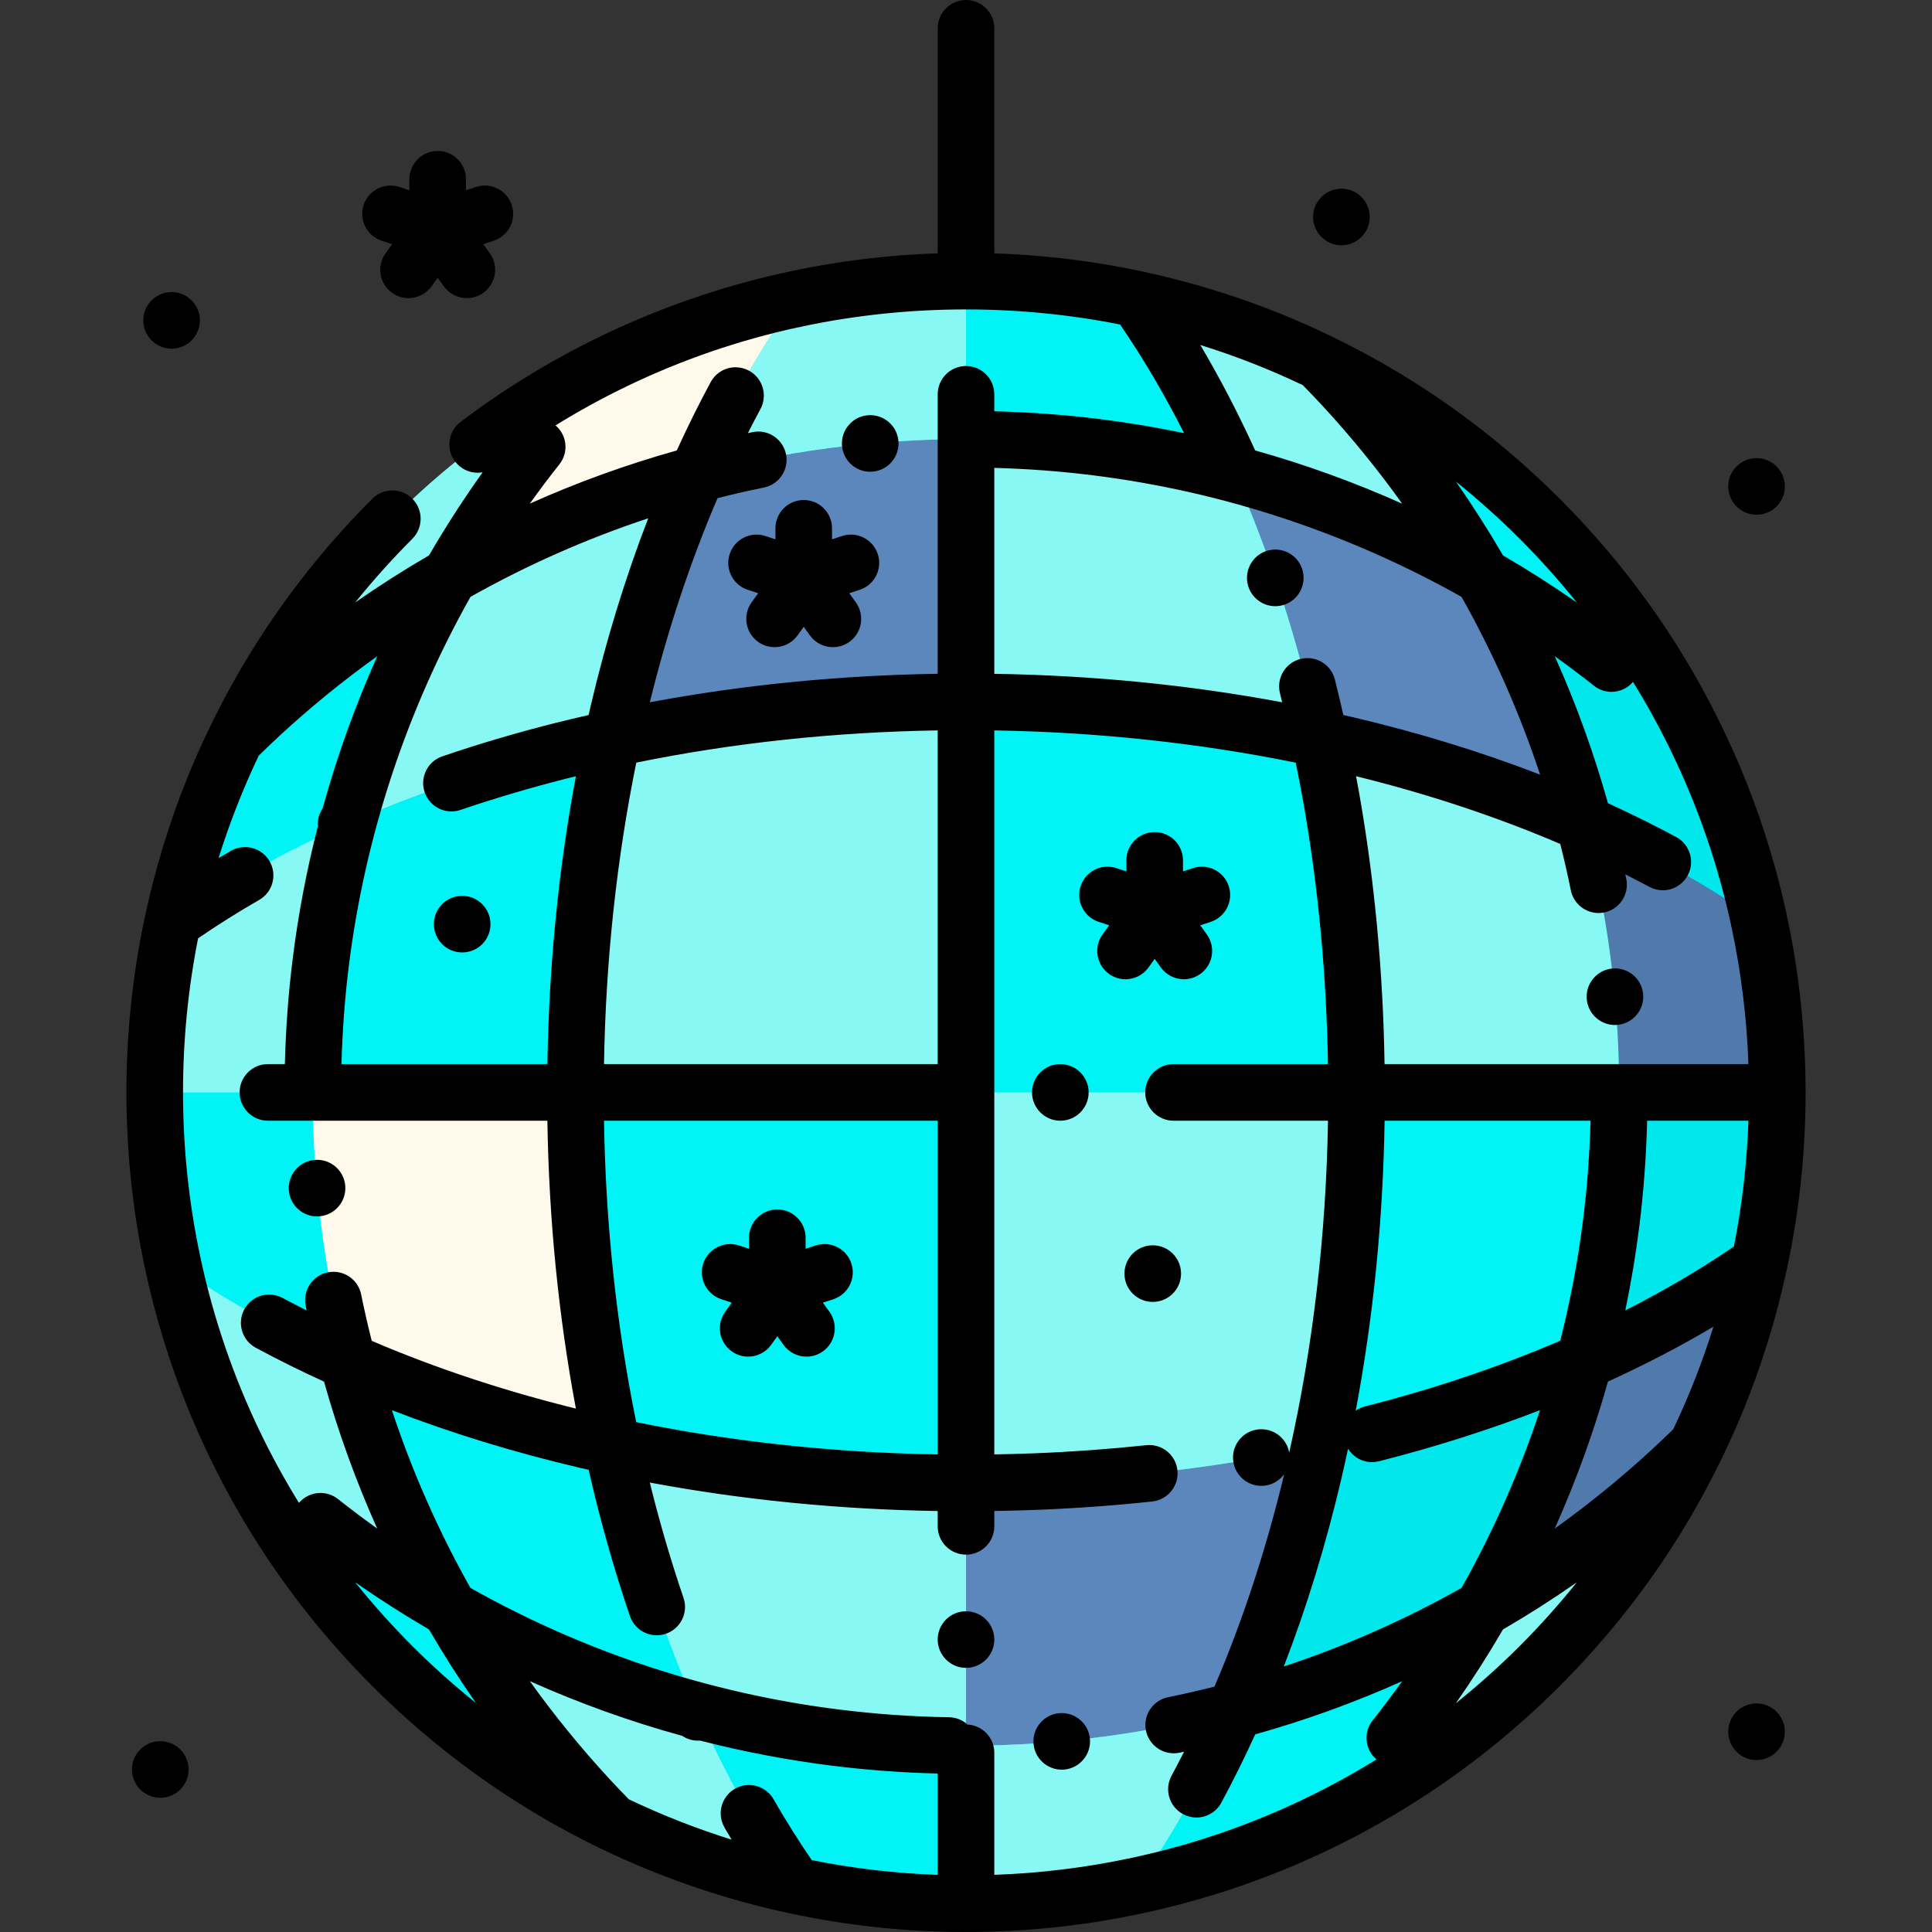 <?xml version="1.0" encoding="iso-8859-1"?>
<!-- Generator: Adobe Illustrator 19.0.0, SVG Export Plug-In . SVG Version: 6.00 Build 0)  -->
<svg version="1.1" id="Capa_1" xmlns="http://www.w3.org/2000/svg" xmlns:xlink="http://www.w3.org/1999/xlink" x="0px" y="0px"
	 viewBox="0 0 512 512" style="enable-background:new 0 0 512 512;" xml:space="preserve">
<rect x="0" y="0" width="512" height="512" fill="#333333" stroke="none"/>
<circle style="fill:#00F4F5;" cx="256.001" cy="289.5" r="215"/>
<path style="fill:#FFF9EB;" d="M152.501,289.5H82.869c0,24.641,3.252,48.519,9.316,71.248c21.236,9.394,44.807,17.004,70.099,22.469
	C155.961,353.958,152.501,322.408,152.501,289.5z"/>
<path style="fill:#00E7EC;" d="M419.817,360.748c17.066-7.549,32.635-16.238,46.364-25.895c3.208-14.935,4.82-30.144,4.82-45.354
	h-41.868C429.133,314.141,425.881,338.019,419.817,360.748z"/>
<path style="fill:#87F8F4;" d="M184.753,125.684c-23.206,6.191-45.21,15.322-65.579,26.989
	c-11.667,20.37-20.798,42.373-26.989,65.579c21.236-9.394,44.807-17.004,70.099-22.469
	C167.749,170.49,175.359,146.92,184.753,125.684z"/>
<path style="fill:#5C87BD;" d="M256.001,393v69.632c24.641,0,48.519-3.252,71.248-9.316c9.394-21.236,17.004-44.807,22.469-70.099
	C320.459,389.54,288.909,393,256.001,393z"/>
<path style="fill:#00E7EC;" d="M327.249,453.316c23.206-6.191,45.21-15.322,65.579-26.989
	c11.667-20.369,20.798-42.373,26.989-65.579c-21.236,9.394-44.807,17.004-70.099,22.469
	C344.253,408.51,336.643,432.08,327.249,453.316z"/>
<g>
	<path style="fill:#87F8F4;" d="M162.284,383.217c5.465,25.292,13.075,48.863,22.469,70.099c22.729,6.064,46.607,9.316,71.248,9.316
		V393C223.093,393,191.543,389.54,162.284,383.217z"/>
	<path style="fill:#87F8F4;" d="M256.001,393c32.908,0,64.458-3.46,93.717-9.783c6.322-29.259,9.783-60.809,9.783-93.717h-103.5V393
		z"/>
	<path style="fill:#87F8F4;" d="M256.001,186c-32.908,0-64.458,3.46-93.717,9.783c-6.322,29.259-9.783,60.809-9.783,93.717h103.5
		V186z"/>
	<path style="fill:#87F8F4;" d="M359.501,289.5h69.632c0-24.641-3.252-48.519-9.316-71.248
		c-21.236-9.394-44.807-17.004-70.099-22.469C356.041,225.042,359.501,256.592,359.501,289.5z"/>
	<path style="fill:#87F8F4;" d="M349.718,195.783c-5.465-25.292-13.075-48.863-22.469-70.099
		c-22.729-6.064-46.607-9.316-71.248-9.316V186C288.909,186,320.459,189.46,349.718,195.783z"/>
</g>
<g>
	<path style="fill:#5C87BD;" d="M419.817,218.252c-6.191-23.206-15.322-45.209-26.989-65.579
		c-20.369-11.667-42.373-20.798-65.579-26.989c9.394,21.236,17.004,44.807,22.469,70.099
		C375.011,201.248,398.581,208.858,419.817,218.252z"/>
	<path style="fill:#5C87BD;" d="M256.001,186v-69.632c-24.641,0-48.519,3.252-71.248,9.316
		c-9.394,21.236-17.004,44.807-22.469,70.099C191.543,189.46,223.093,186,256.001,186z"/>
</g>
<g>
	<path style="fill:#87F8F4;" d="M256.001,462.632V504.5c15.21,0,30.419-1.612,45.354-4.82c9.657-13.729,18.346-29.298,25.895-46.364
		C304.52,459.38,280.642,462.632,256.001,462.632z"/>
	<path style="fill:#87F8F4;" d="M119.174,426.327c11.873,20.728,26.353,39.771,43.005,56.671
		c15.563,7.546,31.843,13.11,48.469,16.682c-9.657-13.729-18.345-29.298-25.895-46.364
		C161.547,447.125,139.543,437.995,119.174,426.327z"/>
</g>
<path style="fill:#517AAC;" d="M429.133,289.5h41.868c0-15.21-1.612-30.419-4.82-45.354c-13.728-9.657-29.298-18.346-46.364-25.895
	C425.881,240.981,429.133,264.859,429.133,289.5z"/>
<path style="fill:#87F8F4;" d="M349.823,482.999c21.031-10.198,40.749-24.013,58.206-41.471
	c17.458-17.458,31.273-37.175,41.471-58.206c-16.9,16.652-35.943,31.132-56.671,43.005
	C380.955,447.055,366.475,466.099,349.823,482.999z"/>
<path style="fill:#517AAC;" d="M419.817,360.748c-6.191,23.206-15.322,45.21-26.989,65.579
	c20.728-11.873,39.771-26.353,56.671-43.005c7.546-15.563,13.11-31.843,16.682-48.469
	C452.453,344.51,436.883,353.199,419.817,360.748z"/>
<g>
	<path style="fill:#87F8F4;" d="M92.185,360.748c-17.066-7.549-32.635-16.238-46.364-25.895
		c3.571,16.625,9.135,32.906,16.682,48.469c16.9,16.652,35.943,31.132,56.671,43.005C107.506,405.958,98.376,383.954,92.185,360.748
		z"/>
	<path style="fill:#87F8F4;" d="M392.828,152.673c-11.873-20.728-26.353-39.771-43.005-56.671
		c-15.563-7.546-31.843-13.11-48.469-16.682c9.657,13.729,18.346,29.298,25.895,46.364
		C350.455,131.875,372.459,141.005,392.828,152.673z"/>
</g>
<path style="fill:#00E7EC;" d="M419.817,218.252c17.066,7.549,32.635,16.238,46.364,25.895
	c-3.571-16.625-9.135-32.906-16.682-48.469c-16.9-16.652-35.943-31.132-56.671-43.005
	C404.496,173.042,413.626,195.046,419.817,218.252z"/>
<g>
	<path style="fill:#87F8F4;" d="M210.647,79.32c-9.657,13.729-18.345,29.298-25.895,46.364c22.729-6.064,46.607-9.316,71.248-9.316
		v-41.86C240.792,74.508,225.582,76.112,210.647,79.32z"/>
	<path style="fill:#87F8F4;" d="M92.185,218.252c-17.066,7.549-32.635,16.238-46.364,25.895c-3.208,14.934-4.82,30.143-4.82,45.353
		h41.868C82.869,264.859,86.121,240.981,92.185,218.252z"/>
	<path style="fill:#87F8F4;" d="M162.179,96.001c-21.031,10.198-40.749,24.013-58.206,41.471
		C86.515,154.93,72.7,174.647,62.502,195.678c16.9-16.652,35.943-31.132,56.671-43.005
		C131.047,131.945,145.527,112.901,162.179,96.001z"/>
</g>
<path style="fill:#FFF9EB;" d="M184.753,125.684c7.549-17.066,16.238-32.635,25.895-46.364
	c-16.625,3.571-32.906,9.135-48.468,16.682c-16.652,16.9-31.133,35.943-43.005,56.671
	C139.543,141.005,161.547,131.875,184.753,125.684z"/>
<path d="M191.16,344.313l2.764,0.907l-1.74,2.417c-2.419,3.362-1.656,8.049,1.706,10.469c1.326,0.954,2.857,1.414,4.375,1.414
	c2.331,0,4.628-1.084,6.094-3.119l1.638-2.276l1.638,2.276c1.466,2.036,3.763,3.119,6.094,3.119c1.517,0,3.049-0.46,4.375-1.414
	c3.362-2.42,4.125-7.106,1.706-10.469l-1.74-2.417l2.765-0.907c3.936-1.291,6.08-5.528,4.789-9.464
	c-1.291-3.937-5.53-6.079-9.464-4.79l-2.663,0.873v-2.913c0-4.143-3.358-7.5-7.5-7.5s-7.5,3.357-7.5,7.5v2.913l-2.663-0.873
	c-3.935-1.288-8.173,0.854-9.464,4.79C185.08,338.784,187.225,343.021,191.16,344.313z"/>
<path d="M304.366,256.393l1.638-2.275l1.638,2.276c1.466,2.036,3.763,3.119,6.094,3.119c1.517,0,3.049-0.46,4.375-1.414
	c3.362-2.42,4.125-7.106,1.706-10.469l-1.74-2.417l2.764-0.907c3.936-1.291,6.08-5.528,4.789-9.464
	c-1.291-3.937-5.529-6.08-9.464-4.79l-2.663,0.873v-2.913c0-4.143-3.358-7.5-7.5-7.5s-7.5,3.357-7.5,7.5v2.913l-2.663-0.873
	c-3.936-1.285-8.173,0.854-9.464,4.79c-1.291,3.936,0.854,8.173,4.789,9.464l2.766,0.907l-1.741,2.418
	c-2.419,3.361-1.656,8.049,1.706,10.468c1.326,0.954,2.857,1.414,4.375,1.414C300.604,259.513,302.9,258.429,304.366,256.393z"/>
<path d="M205.498,140.007v2.913l-2.663-0.873c-3.935-1.287-8.173,0.854-9.464,4.79c-1.291,3.936,0.854,8.173,4.789,9.464
	l2.764,0.907l-1.74,2.417c-2.419,3.362-1.656,8.049,1.706,10.469c1.326,0.954,2.857,1.414,4.375,1.414
	c2.331,0,4.628-1.084,6.094-3.119l1.638-2.276l1.638,2.276c1.466,2.036,3.763,3.119,6.094,3.119c1.517,0,3.049-0.46,4.375-1.414
	c3.362-2.42,4.125-7.106,1.706-10.469l-1.74-2.417l2.765-0.907c3.936-1.291,6.08-5.528,4.789-9.464
	c-1.291-3.937-5.53-6.078-9.464-4.79l-2.663,0.873v-2.913c0-4.143-3.358-7.5-7.5-7.5S205.498,135.864,205.498,140.007z"/>
<path d="M101.155,63.797l2.764,0.907l-1.74,2.417c-2.419,3.362-1.656,8.049,1.706,10.469c1.326,0.954,2.857,1.414,4.375,1.414
	c2.331,0,4.628-1.084,6.094-3.119l1.638-2.276l1.637,2.275c1.466,2.037,3.763,3.12,6.094,3.12c1.517,0,3.049-0.46,4.375-1.414
	c3.362-2.419,4.125-7.106,1.706-10.468l-1.74-2.418l2.765-0.907c3.936-1.291,6.08-5.528,4.789-9.464
	c-1.291-3.937-5.529-6.08-9.464-4.79l-2.663,0.873v-2.913c0-4.143-3.358-7.5-7.5-7.5s-7.5,3.357-7.5,7.5v2.913l-2.663-0.873
	c-3.936-1.285-8.173,0.854-9.464,4.79C95.075,58.269,97.22,62.506,101.155,63.797z"/>
<circle cx="465.501" cy="128.91" r="7.5"/>
<circle cx="465.501" cy="458.93" r="7.5"/>
<circle cx="42.475" cy="468.93" r="7.5"/>
<circle cx="122.481" cy="244.91" r="7.5"/>
<circle cx="45.471" cy="84.9" r="7.5"/>
<circle cx="355.491" cy="57.5" r="7.5"/>
<circle cx="305.491" cy="337.52" r="7.5"/>
<path d="M474.431,247.01c-2.729-14.09-6.84-27.97-12.229-41.24c-1.757-4.331-3.669-8.604-5.702-12.823
	c-0.126-0.321-0.277-0.633-0.449-0.937c-4.197-8.609-8.944-16.96-14.209-24.94c-8.25-12.489-17.84-24.229-28.51-34.899
	s-22.4-20.26-34.891-28.5c-7.979-5.271-16.328-10.02-24.936-14.217c-0.321-0.185-0.654-0.345-0.999-0.479
	c-4.199-2.022-8.453-3.925-12.764-5.674c-11.795-4.785-24.074-8.56-36.559-11.258c-0.09-0.022-0.181-0.037-0.271-0.056
	c-1.461-0.314-2.924-0.622-4.39-0.906c-11.521-2.236-23.268-3.545-35.02-3.939V7.5c0-4.143-3.357-7.5-7.5-7.5
	c-4.143,0-7.5,3.357-7.5,7.5v59.634c-13.348,0.444-26.575,2.077-39.566,4.879c-0.028,0.006-0.056,0.011-0.084,0.018
	c-7.657,1.654-15.233,3.706-22.7,6.169c-9.181,3.027-18.113,6.645-26.768,10.815c-0.281,0.115-0.554,0.249-0.82,0.398
	c-12.83,6.248-25.042,13.724-36.502,22.387c-3.3,2.49-3.95,7.2-1.46,10.5c1.43,1.89,3.61,2.979,5.99,2.979
	c0.447,0,0.887-0.046,1.319-0.123c-5.089,7.132-9.826,14.482-14.214,22.019c-6.676,3.886-13.201,8.044-19.554,12.476
	c4.711-5.849,9.752-11.486,15.138-16.872c2.921-2.93,2.921-7.689,0-10.609c-1.42-1.42-3.3-2.2-5.31-2.2c-1.99,0-3.87,0.78-5.29,2.19
	c0,0-0.01,0-0.01,0.01c-10.67,10.67-20.271,22.41-28.51,34.899c-5.261,7.975-10.01,16.318-14.207,24.921
	c-0.182,0.317-0.34,0.646-0.474,0.986c-2.028,4.209-3.937,8.472-5.689,12.793c-4.823,11.896-8.616,24.283-11.319,36.871
	c-0.016,0.077-0.038,0.152-0.051,0.23c-0.003,0.016-0.003,0.032-0.006,0.049c-0.291,1.362-0.58,2.725-0.844,4.091
	c-2.7,13.96-4.07,28.26-4.07,42.49c0,14.229,1.37,28.529,4.069,42.49c0.265,1.367,0.554,2.73,0.845,4.093
	c0.003,0.016,0.003,0.031,0.006,0.047c0.014,0.079,0.036,0.154,0.052,0.232c2.703,12.585,6.496,24.963,11.318,36.857
	c1.757,4.334,3.67,8.61,5.704,12.83c0.128,0.324,0.279,0.638,0.452,0.941c4.199,8.611,8.95,16.96,14.215,24.938
	c8.25,12.49,17.84,24.23,28.51,34.9c13.08,13.09,27.689,24.479,43.43,33.87c5.379,3.208,10.883,6.18,16.495,8.91
	c0.261,0.144,0.529,0.272,0.805,0.383c15.718,7.569,32.274,13.248,49.311,16.939c0.231,0.063,0.466,0.109,0.703,0.149
	c15.235,3.253,30.848,4.921,46.585,4.921c0.013,0,0.027-0.002,0.04-0.002V512c14.229,0,28.52-1.37,42.479-4.08
	c1.475-0.286,2.947-0.596,4.417-0.912c0.08-0.018,0.161-0.03,0.24-0.049c12.487-2.699,24.768-6.473,36.564-11.259
	c4.311-1.749,8.564-3.652,12.763-5.674c0.35-0.136,0.688-0.298,1.014-0.486c8.603-4.196,16.947-8.942,24.921-14.21
	c12.48-8.24,24.221-17.83,34.891-28.5s20.26-22.41,28.51-34.9c5.266-7.98,10.012-16.331,14.209-24.943
	c0.178-0.313,0.333-0.634,0.462-0.964c2.027-4.211,3.935-8.478,5.688-12.803c4.844-11.947,8.656-24.383,11.362-37.026
	c0.005-0.026,0.011-0.051,0.016-0.077c0.293-1.374,0.585-2.748,0.852-4.126c2.7-13.961,4.07-28.261,4.07-42.49
	C478.501,275.27,477.131,260.97,474.431,247.01z M402.73,142.779c5.395,5.396,10.443,11.045,15.16,16.907
	c-6.363-4.44-12.891-8.607-19.569-12.495c-3.888-6.679-8.05-13.208-12.484-19.565C391.693,132.341,397.338,137.387,402.73,142.779z
	 M387.327,158.182c8.432,14.991,15.411,30.763,20.815,47.107c-15.691-6.065-32.33-11.175-49.792-15.269
	c-0.78-0.183-1.565-0.353-2.347-0.532c-0.722-3.168-1.465-6.32-2.253-9.428c-0.851-3.33-3.84-5.66-7.271-5.66
	c-0.62,0-1.239,0.08-1.85,0.23c-4,1.02-6.44,5.11-5.42,9.12c0.198,0.781,0.381,1.576,0.574,2.361
	c-24.633-4.609-50.193-7.133-76.284-7.545v-54.575c8.706,0.242,17.459,0.884,26.069,1.959
	C324.037,130.251,357.217,141.251,387.327,158.182z M345.256,102.068c1.76,1.795,3.523,3.641,5.255,5.512
	c0.03,0.04,0.06,0.069,0.1,0.109c7.552,8.188,14.555,16.807,20.99,25.792c-12.619-5.648-25.641-10.366-38.965-14.107
	c-4.479-9.814-9.335-19.171-14.548-27.956C327.392,94.323,336.468,97.876,345.256,102.068z M149.811,117.55
	c-0.229-1.894-1.142-3.592-2.582-4.82c5.745-3.554,11.634-6.809,17.652-9.761c0.422-0.16,0.827-0.359,1.214-0.594
	c14.453-6.972,29.635-12.199,45.329-15.612c0.52-0.054,1.027-0.167,1.518-0.325C226.948,83.502,241.351,82,256.001,82
	c13.87,0.002,27.531,1.356,40.834,3.997c6.069,8.865,11.741,18.492,16.954,28.782c-7.385-1.534-14.842-2.782-22.359-3.72
	c-9.199-1.146-18.578-1.83-27.93-2.068V104.5c0-4.141-3.36-7.5-7.5-7.5c-4.141,0-7.5,3.359-7.5,7.5v74.061
	c-26.11,0.407-51.655,2.94-76.292,7.554c4.701-19.061,10.714-37.216,17.952-54.104c4.066-1.027,8.159-1.966,12.279-2.802
	c4.051-0.82,6.681-4.78,5.86-8.83c-0.71-3.49-3.8-6.021-7.35-6.021c-0.5,0-1,0.061-1.49,0.16c-0.42,0.085-0.838,0.179-1.258,0.266
	c1.09-2.151,2.194-4.287,3.328-6.386c1.961-3.64,0.601-8.199-3.039-10.17c-1.091-0.58-2.32-0.899-3.551-0.899
	c-2.77,0-5.3,1.51-6.609,3.949c-3.156,5.848-6.144,11.89-8.977,18.098c-13.334,3.741-26.352,8.451-38.951,14.091
	c2.522-3.522,5.128-6.991,7.827-10.398C149.48,121.5,150.041,119.54,149.811,117.55z M160.068,282
	c0.446-27.459,3.361-54.362,8.554-79.897c25.673-5.238,52.438-8.098,79.879-8.539V282H160.068z M248.501,297v88.434
	c-27.459-0.445-54.363-3.36-79.901-8.554c-5.235-25.685-8.094-52.45-8.535-79.88H248.501z M124.684,158.17
	c14.991-8.433,30.762-15.41,47.105-20.814c-6.065,15.692-11.174,32.333-15.268,49.793c-0.183,0.778-0.353,1.563-0.531,2.343
	c-3.158,0.722-6.305,1.466-9.429,2.258c-10.01,2.54-19.88,5.46-29.34,8.689c-1.9,0.65-3.43,1.99-4.31,3.79
	c-0.881,1.8-1.011,3.83-0.37,5.73c1.04,3.03,3.89,5.08,7.1,5.08c0.82,0,1.64-0.141,2.42-0.41c9.04-3.07,18.46-5.86,28.01-8.29
	c0.061-0.021,0.12-0.03,0.181-0.04c0.783-0.199,1.574-0.384,2.36-0.579c-4.608,24.631-7.132,50.189-7.544,76.279H90.491
	c0.242-8.701,0.883-17.441,1.949-26.04l0.011-0.04C96.759,221.452,107.757,188.276,124.684,158.17z M84.931,395.649
	c-2.215,0-4.268,0.956-5.702,2.63c-3.563-5.766-6.83-11.689-9.794-17.753c-0.139-0.353-0.307-0.693-0.499-1.022
	c-7.013-14.55-12.288-29.892-15.719-45.77c-0.047-0.316-0.111-0.629-0.198-0.937c-2.974-14.08-4.515-28.57-4.518-43.298
	c0.002-13.872,1.356-27.536,3.999-40.842c5.128-3.512,10.545-6.93,16.191-10.168c1.73-1,2.98-2.61,3.5-4.551
	c0.521-1.93,0.261-3.949-0.739-5.689c-1.33-2.32-3.83-3.76-6.511-3.76c-1.3,0-2.59,0.34-3.729,0.989
	c-1.108,0.637-2.198,1.292-3.293,1.942c2.905-9.307,6.458-18.385,10.651-27.175c1.833-1.79,3.71-3.583,5.611-5.347
	c8.193-7.559,16.816-14.565,25.807-21.005c-5.844,13.057-10.688,26.545-14.489,40.354c-0.313,0.465-0.582,0.964-0.788,1.501
	c-0.406,1.054-0.558,2.162-0.476,3.256c-2.949,11.497-5.186,23.202-6.664,35.054c-1.156,9.194-1.84,18.577-2.078,27.94h-4.492
	c-4.141,0-7.5,3.359-7.5,7.5c0,4.13,3.359,7.5,7.5,7.5h74.061c0.406,26.117,2.939,51.659,7.554,76.293
	c-19.06-4.702-37.215-10.715-54.103-17.954c-1.028-4.069-1.967-8.166-2.802-12.29c-0.7-3.49-3.79-6.01-7.34-6.01
	c-0.5,0-1,0.05-1.5,0.149c-4.051,0.82-6.681,4.78-5.86,8.84v0.011c0.085,0.418,0.178,0.834,0.265,1.252
	c-2.148-1.088-4.28-2.19-6.375-3.322c-1.1-0.59-2.33-0.9-3.56-0.9c-2.76,0-5.29,1.511-6.6,3.94c-1.971,3.64-0.601,8.2,3.039,10.16
	c5.846,3.154,11.885,6.142,18.091,8.974c3.742,13.331,8.452,26.346,14.09,38.943c-3.516-2.519-6.979-5.122-10.381-7.817
	C88.241,396.21,86.631,395.649,84.931,395.649z M109.28,436.229c-5.399-5.399-10.451-11.052-15.172-16.917
	c6.361,4.439,12.889,8.606,19.566,12.493c3.876,6.659,8.024,13.167,12.442,19.504C120.255,446.593,114.622,441.571,109.28,436.229z
	 M248.501,496.862c-11.256-0.405-22.417-1.721-33.378-3.914c-3.514-5.134-6.919-10.534-10.131-16.138
	c-1.341-2.319-3.83-3.76-6.511-3.76c-1.31,0-2.59,0.34-3.729,1c-3.58,2.06-4.82,6.64-2.771,10.22c0,0,0,0.01,0,0.021
	c0.627,1.089,1.271,2.158,1.909,3.233c-9.318-2.914-18.426-6.49-27.253-10.699c-1.804-1.853-3.574-3.706-5.246-5.515
	c-7.554-8.189-14.556-16.808-20.992-25.793c13.065,5.847,26.563,10.695,40.382,14.498c1.212,0.811,2.654,1.276,4.171,1.276
	c0.177,0,0.352-0.015,0.528-0.027c11.506,2.954,23.22,5.194,35.082,6.676c9.21,1.147,18.6,1.83,27.94,2.069v26.853H248.501z
	 M362.19,461.45c0.229,1.895,1.144,3.594,2.587,4.823c-5.768,3.563-11.693,6.83-17.759,9.795c-0.343,0.136-0.674,0.299-0.993,0.485
	c-14.551,7.015-29.893,12.292-45.771,15.726c-0.301,0.045-0.597,0.107-0.888,0.188c-11.703,2.477-23.692,3.953-35.865,4.384V464.5
	c0-4.004-3.145-7.268-7.096-7.479c-1.298-1.169-3.002-1.898-4.884-1.931c-9.7-0.15-19.49-0.84-29.1-2.04
	c-34.465-4.301-67.642-15.299-97.749-32.232c-8.434-14.992-15.413-30.763-20.815-47.106c15.692,6.065,32.334,11.174,49.794,15.268
	c0.778,0.183,1.562,0.353,2.342,0.531c0.707,3.091,1.435,6.172,2.209,9.23c0.02,0.069,0.029,0.13,0.05,0.199
	c0,0.011,0.01,0.011,0.01,0.011c2.53,9.989,5.45,19.859,8.68,29.329c1.03,3.04,3.891,5.08,7.101,5.08c0.819,0,1.63-0.14,2.42-0.399
	c1.89-0.65,3.42-2,4.31-3.79c0.88-1.8,1.01-3.84,0.36-5.73c-3.09-9.08-5.9-18.569-8.34-28.189l-0.021-0.08
	c-0.192-0.758-0.371-1.522-0.558-2.282c24.634,4.609,50.196,7.134,76.289,7.546v4.065c0,4.13,3.359,7.5,7.5,7.5
	c4.14,0,7.5-3.37,7.5-7.5v-4.076c3.827-0.061,7.655-0.152,11.45-0.304c10.199-0.4,20.43-1.15,30.409-2.21
	c4.11-0.44,7.101-4.141,6.67-8.25c-0.409-3.83-3.609-6.71-7.449-6.71c-0.271,0-0.54,0.02-0.811,0.04
	c-9.66,1.029-19.56,1.75-29.42,2.14c-3.608,0.147-7.232,0.236-10.85,0.295v-191.86c27.452,0.445,54.35,3.359,79.881,8.55
	c0.705,3.461,1.383,6.935,1.999,10.424c3.97,22.484,6.155,45.815,6.54,69.46h-40.921c-4.141,0-7.5,3.359-7.5,7.5
	c0,4.13,3.359,7.5,7.5,7.5h40.933c-0.494,30.371-4.006,60.063-10.282,87.974l-0.002-0.014c-0.63-3.59-3.729-6.2-7.38-6.2
	c-0.43,0-0.87,0.04-1.31,0.12c-1.97,0.35-3.69,1.439-4.84,3.08c-1.15,1.649-1.591,3.64-1.24,5.609c0.64,3.591,3.74,6.19,7.38,6.19
	c0.44,0,0.88-0.03,1.31-0.11c1.99-0.352,3.656-1.467,4.758-2.987c-4.777,19.867-10.967,38.776-18.483,56.314
	c-4.071,1.028-8.169,1.967-12.294,2.803c-1.96,0.4-3.65,1.54-4.76,3.211c-1.11,1.67-1.5,3.67-1.101,5.63
	c0.71,3.489,3.801,6.02,7.34,6.02c0.5,0,1.011-0.05,1.5-0.149c0.422-0.085,0.842-0.18,1.263-0.268
	c-1.089,2.148-2.191,4.28-3.323,6.377c-0.95,1.771-1.16,3.79-0.59,5.71c0.58,1.92,1.87,3.5,3.63,4.45c1.09,0.59,2.32,0.9,3.55,0.9
	h0.01c2.761,0,5.29-1.511,6.601-3.94c3.155-5.847,6.142-11.886,8.974-18.092c13.332-3.742,26.347-8.452,38.943-14.09
	c-2.519,3.516-5.123,6.98-7.818,10.382C362.521,457.49,361.961,459.46,362.19,461.45z M340.217,441.633
	c6.063-15.688,11.171-32.326,15.263-49.783c0.615-2.624,1.198-5.264,1.764-7.912c1.339,2.154,3.707,3.542,6.346,3.542
	c0.62,0,1.25-0.08,1.85-0.229c14.825-3.763,29.119-8.305,42.682-13.542c-5.396,16.32-12.357,32.097-20.799,47.111
	C372.331,429.252,356.56,436.23,340.217,441.633z M359.281,373.849c4.677-24.807,7.239-50.558,7.655-76.849h54.574
	c-0.242,8.726-0.883,17.482-1.959,26.08c-1.361,10.888-3.395,21.647-6.066,32.223c-16.12,6.911-33.487,12.781-51.734,17.407
	C360.849,372.938,360.019,373.329,359.281,373.849z M402.73,436.229c-5.402,5.399-11.057,10.451-16.925,15.172
	c4.442-6.364,8.611-12.895,12.5-19.575c6.681-3.889,13.212-8.051,19.569-12.487C413.162,425.195,408.119,430.838,402.73,436.229z
	 M443.43,378.754c-1.811,1.77-3.685,3.56-5.62,5.346c-8.187,7.554-16.805,14.557-25.79,20.993
	c5.647-12.617,10.363-25.638,14.104-38.96c9.814-4.478,19.167-9.333,27.956-14.548C451.176,360.888,447.623,369.965,443.43,378.754z
	 M459.502,330.334c-8.86,6.064-18.491,11.726-28.777,16.932c1.531-7.374,2.777-14.819,3.715-22.326
	c1.147-9.218,1.83-18.601,2.069-27.939h26.843C462.951,308.296,461.667,319.437,459.502,330.334z M366.921,282
	c-0.387-24.51-2.65-48.72-6.771-72.07c-0.25-1.413-0.523-2.819-0.788-4.229c19.068,4.702,37.23,10.717,54.124,17.958
	c1.028,4.07,1.968,8.167,2.804,12.292c0.7,3.489,3.79,6.01,7.34,6.01c0.5,0,1.01-0.05,1.5-0.15c4.05-0.819,6.68-4.79,5.86-8.84
	c-0.085-0.422-0.18-0.842-0.267-1.263c2.148,1.088,4.28,2.191,6.377,3.323c1.09,0.591,2.32,0.9,3.55,0.9
	c2.771,0,5.301-1.51,6.61-3.939c1.96-3.631,0.6-8.19-3.03-10.15c0-0.01,0-0.01-0.01-0.01c-5.848-3.154-11.887-6.141-18.093-8.973
	c-3.743-13.333-8.454-26.35-14.094-38.95c3.515,2.517,6.977,5.119,10.378,7.812c1.34,1.06,2.949,1.63,4.649,1.63
	c2.216,0,4.268-0.965,5.704-2.64c3.56,5.761,6.824,11.679,9.787,17.737c0.141,0.358,0.311,0.705,0.507,1.039
	c7.008,14.536,12.281,29.862,15.714,45.723c0.011,0.077,0.015,0.153,0.028,0.23c0.048,0.271,0.113,0.535,0.188,0.795
	c2.464,11.671,3.932,23.626,4.363,35.765H366.921z"/>
<path d="M225.57,123.069c1.391,1.261,3.181,1.95,5.04,1.95c0.221,0,0.46-0.01,0.69-0.029c4.12-0.381,7.16-4.03,6.79-8.15
	c-0.17-1.88-1.03-3.61-2.43-4.87c-1.551-1.41-3.61-2.11-5.721-1.92c-2,0.18-3.8,1.13-5.08,2.67c-1.29,1.54-1.89,3.49-1.71,5.48
	C223.32,120.08,224.181,121.81,225.57,123.069z"/>
<path d="M286.411,455.93c-1.551-1.41-3.631-2.11-5.721-1.92h-0.01c-1.99,0.18-3.79,1.13-5.07,2.67c-1.29,1.54-1.89,3.49-1.71,5.48
	c0.17,1.88,1.03,3.609,2.431,4.869c1.38,1.261,3.17,1.95,5.029,1.95c0.24,0,0.471-0.01,0.69-0.029c4.12-0.381,7.17-4.04,6.79-8.15
	C288.671,458.92,287.811,457.189,286.411,455.93z"/>
<path d="M281.001,282c-4.141,0-7.5,3.359-7.5,7.5c0,4.13,3.359,7.5,7.5,7.5c4.14,0,7.5-3.37,7.5-7.5
	C288.501,285.359,285.141,282,281.001,282z"/>
<path d="M433.021,258.58c-1.55-1.41-3.62-2.101-5.72-1.91c-2,0.18-3.8,1.13-5.08,2.67c-1.28,1.53-1.89,3.479-1.71,5.479
	c0.17,1.87,1.03,3.601,2.43,4.87c1.38,1.25,3.17,1.95,5.03,1.95c0.22,0,0.46-0.02,0.69-0.04c4.119-0.37,7.159-4.03,6.79-8.149
	C435.28,261.58,434.421,259.85,433.021,258.58z"/>
<path d="M78.971,320.41c1.39,1.26,3.18,1.949,5.04,1.949c0.23,0,0.46-0.01,0.69-0.029c1.989-0.181,3.8-1.13,5.079-2.67
	c1.28-1.54,1.891-3.48,1.711-5.48c-0.171-1.87-1.04-3.6-2.431-4.87c-1.55-1.41-3.63-2.1-5.72-1.92c-2,0.19-3.8,1.13-5.08,2.67
	c-1.29,1.54-1.89,3.49-1.71,5.48C76.721,317.42,77.581,319.149,78.971,320.41z"/>
<path d="M337.971,160.649c0.81,0,1.63-0.14,2.42-0.409c3.91-1.33,6-5.601,4.67-9.521c0,0,0,0,0-0.01c-1.04-3.03-3.89-5.07-7.1-5.07
	c-0.82,0-1.63,0.14-2.42,0.4c-3.91,1.34-6.011,5.609-4.681,9.52C331.9,158.6,334.751,160.649,337.971,160.649z"/>
<path d="M256.001,427c-4.141,0-7.5,3.359-7.5,7.5c0,4.13,3.359,7.5,7.5,7.5c4.14,0,7.5-3.37,7.5-7.5
	C263.501,430.359,260.141,427,256.001,427z"/>
<g>
</g>
<g>
</g>
<g>
</g>
<g>
</g>
<g>
</g>
<g>
</g>
<g>
</g>
<g>
</g>
<g>
</g>
<g>
</g>
<g>
</g>
<g>
</g>
<g>
</g>
<g>
</g>
<g>
</g>
</svg>
